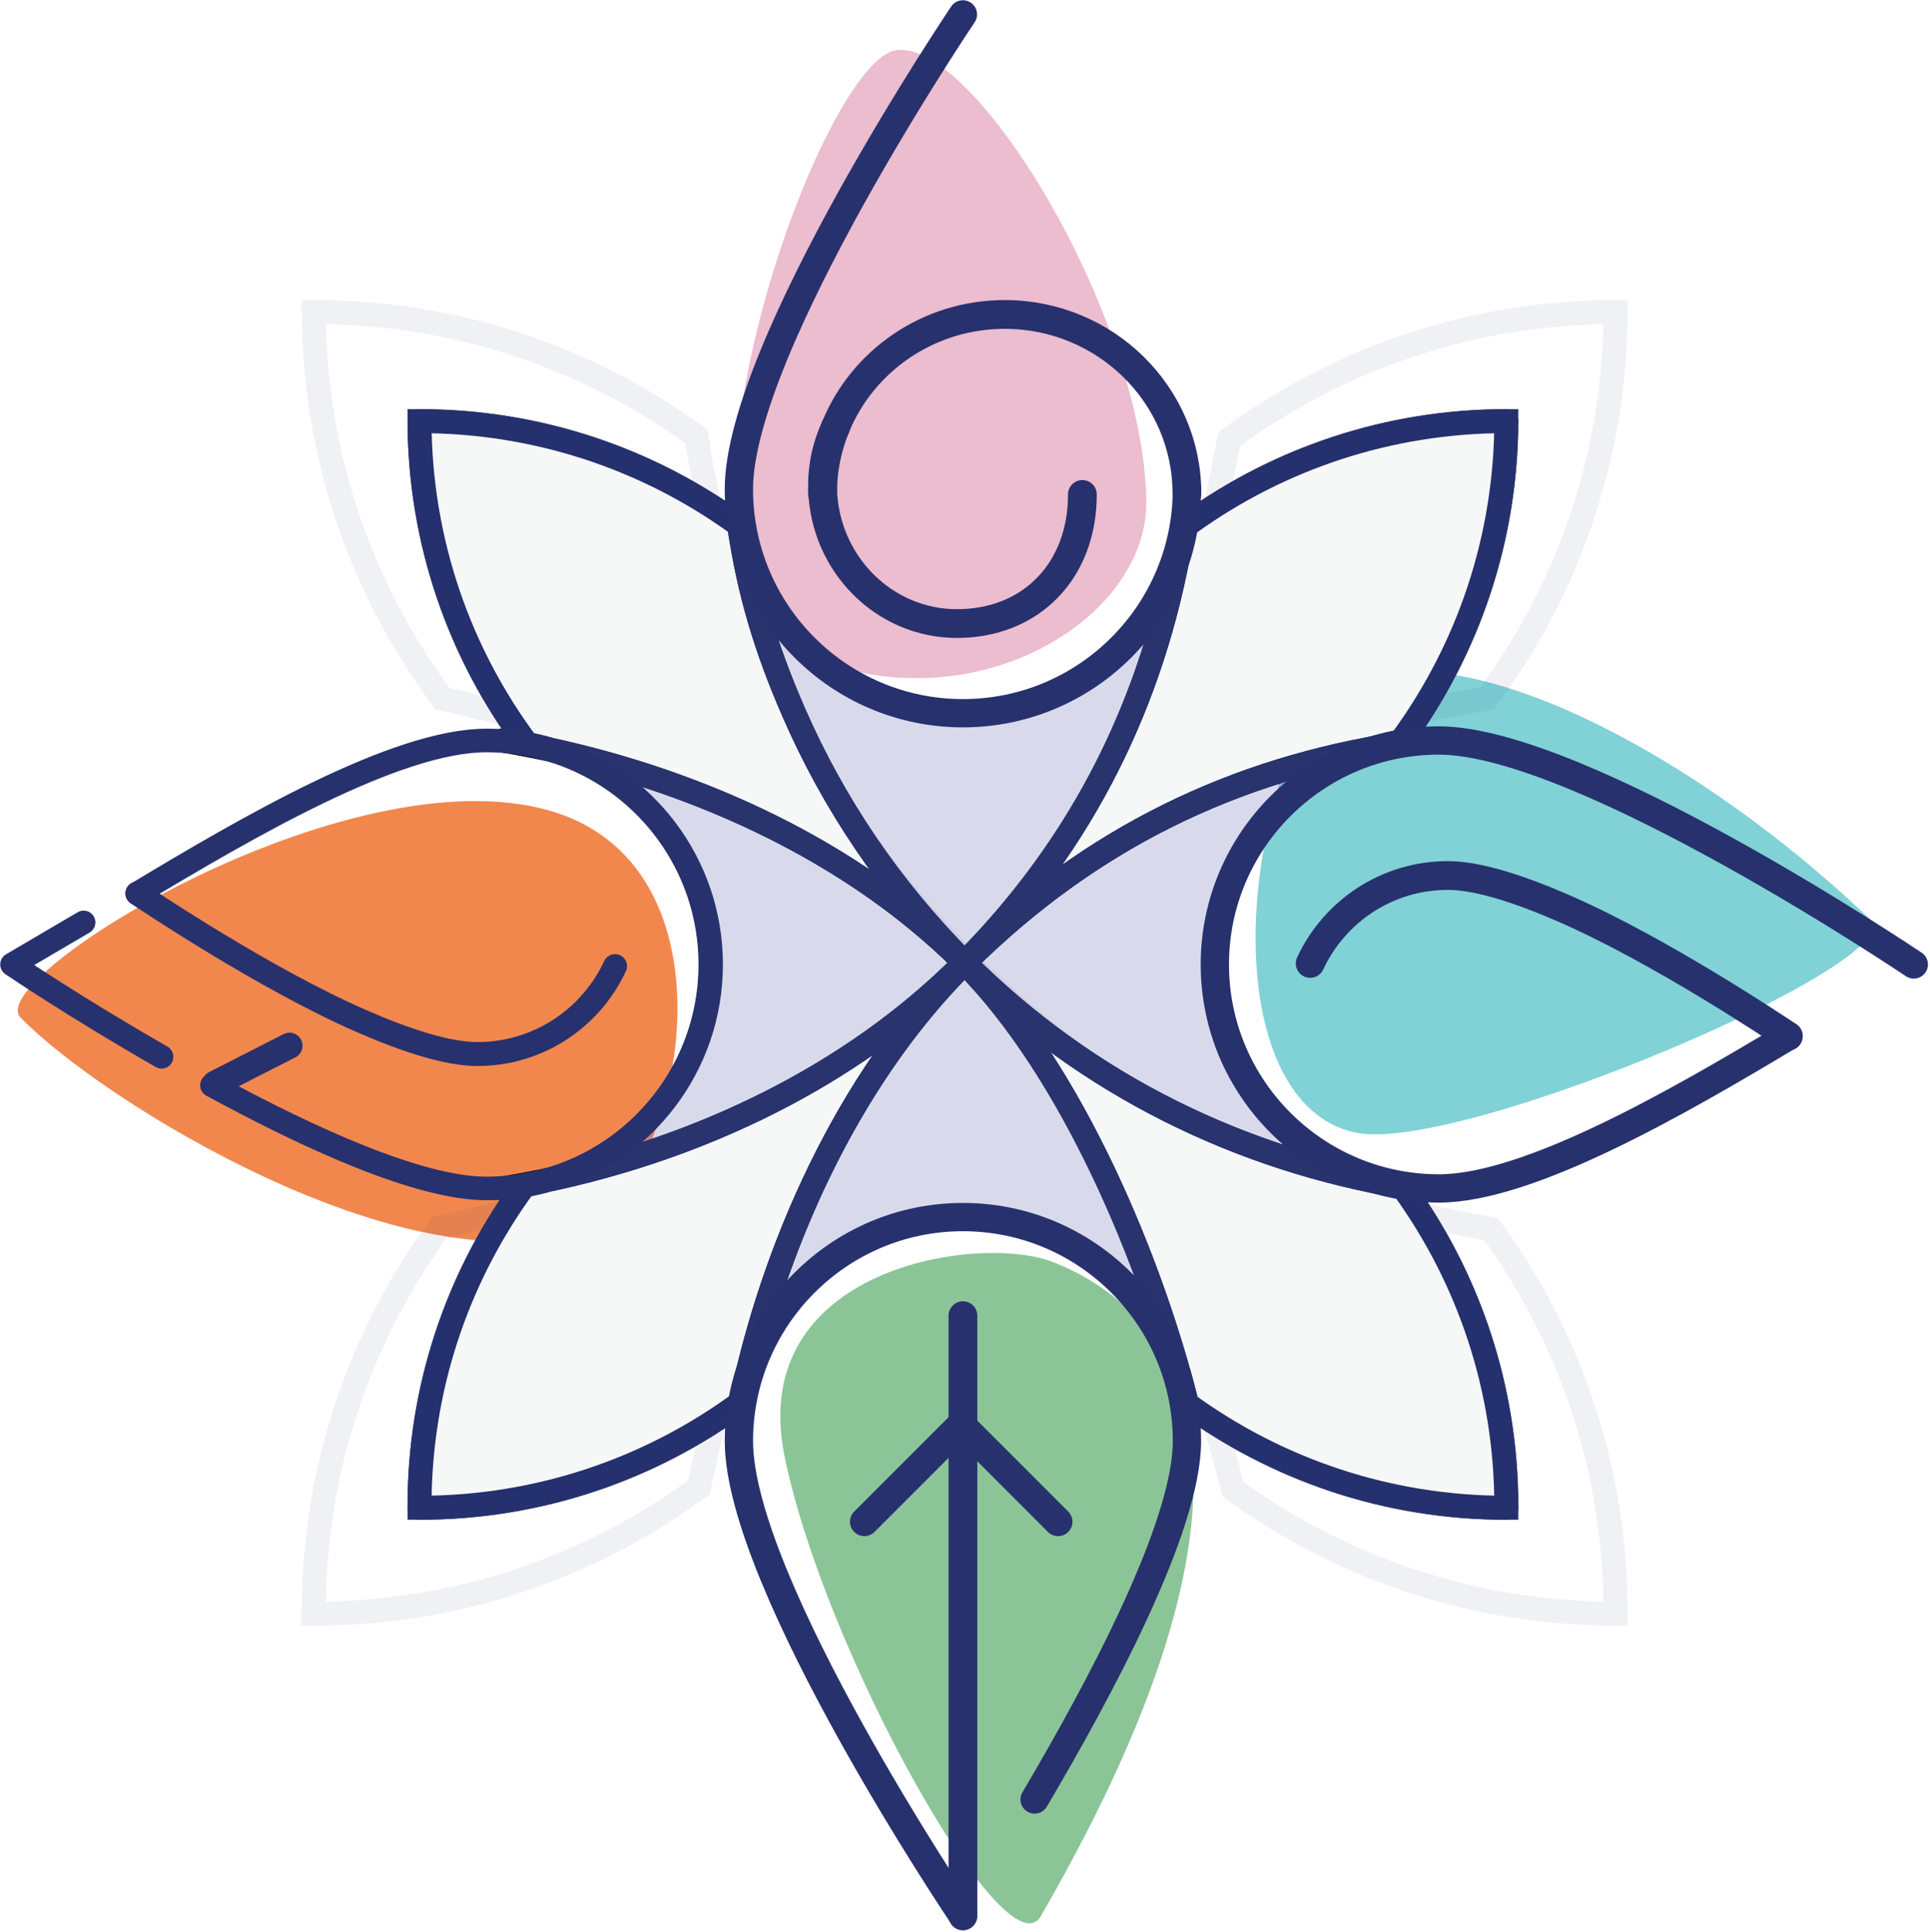 <svg width="839" height="840" viewBox="0 0 839 840" fill="none" xmlns="http://www.w3.org/2000/svg">
<path fill-rule="evenodd" clip-rule="evenodd" d="M813.027 399.78C721.247 311.932 588.547 250.303 560.965 325.918C533.383 401.524 543.789 483.529 589.716 492.525C635.643 501.522 831.743 417.699 813.027 399.78Z" fill="#61C7CB" fill-opacity="0.8"/>
<path fill-rule="evenodd" clip-rule="evenodd" d="M389.319 21.89C355.409 27.45 275.979 253.27 349.319 284.67C422.659 316.07 499.179 269.55 498.319 217.67C496.999 137.36 423.229 16.33 389.319 21.89Z" fill="#ECBCCF"/>
<path fill-rule="evenodd" clip-rule="evenodd" d="M8.891 442.38C44.681 479.21 175.231 559.25 249.671 535.38C294.701 520.94 327.011 377.51 238.671 352.38C150.331 327.25 -7.519 425.49 8.891 442.38Z" fill="#EE6922" fill-opacity="0.8"/>
<path fill-rule="evenodd" clip-rule="evenodd" d="M452.476 833.078C564.756 638.637 512.175 570.239 457.885 548.774C425.59 536.007 324.399 551.176 341.039 633.087C358.339 718.266 437.448 859.109 452.476 833.078Z" fill="#6DB67C" fill-opacity="0.79"/>
<path fill-rule="evenodd" clip-rule="evenodd" d="M192.451 303.851C157.4 256.881 136.569 198.687 136.389 135.665C198.225 135.665 255.461 155.538 302.036 189.247C302.275 189.427 302.527 189.607 302.778 189.786C308.013 224.957 316.518 253.647 331.42 287.775C351.88 334.613 381.193 378.504 419.358 416.897C361.092 359.074 281.659 323.688 205.329 306.966C201.124 305.696 196.836 304.654 192.451 303.851Z" stroke="#25306E" stroke-opacity="0.07" stroke-width="10.422" stroke-miterlimit="2" stroke-linecap="round"/>
<path fill-rule="evenodd" clip-rule="evenodd" d="M534.333 190.972C535.495 190.11 536.669 189.259 537.843 188.421C584.202 155.215 641.007 135.665 702.327 135.665C702.16 197.082 682.37 253.934 648.901 300.269C648.062 301.431 647.212 302.593 646.349 303.755C561.609 316.74 486.082 352.282 420.221 417.772C483.183 354.45 518.557 279.821 532.752 198.615C533.363 196.087 533.89 193.548 534.333 190.972Z" stroke="#25306E" stroke-opacity="0.07" stroke-width="10.422" stroke-miterlimit="2" stroke-linecap="round"/>
<path fill-rule="evenodd" clip-rule="evenodd" d="M136.389 701.604C136.389 701.328 136.389 701.053 136.389 700.789C136.389 639.864 155.687 583.419 188.486 537.215C189.337 536.029 190.199 534.832 191.062 533.658C195.506 532.903 199.866 531.897 204.131 530.651C281.468 514.084 360.194 477.799 419.358 418.635C358.565 479.428 320.004 567.666 303.832 646.704C256.934 681.203 199.028 701.604 136.389 701.604Z" stroke="#25306E" stroke-opacity="0.07" stroke-width="10.422" stroke-miterlimit="2" stroke-linecap="round"/>
<path fill-rule="evenodd" clip-rule="evenodd" d="M648.17 534.352C648.589 534.927 648.996 535.502 649.416 536.077C682.717 582.484 702.327 639.361 702.327 700.789C702.327 701.053 702.327 701.328 702.327 701.604C640.192 701.604 582.692 681.527 535.998 647.519C518.017 575.273 476.678 474.254 420.28 417.82C484.68 482.196 564.688 520.097 648.17 534.352Z" stroke="#25306E" stroke-opacity="0.07" stroke-width="10.422" stroke-miterlimit="2" stroke-linecap="round"/>
<path d="M654.805 655.554C602.258 655.554 553.694 638.362 514.441 609.296M418.586 419.337C418.586 419.104 418.586 418.879 418.586 418.654C418.587 418.404 418.588 418.146 418.589 417.896V417.887M514.565 229.279C515.534 228.571 516.509 227.854 517.49 227.154C556.198 199.437 603.61 183.112 654.805 183.112" stroke="#393939" stroke-width="10.417" stroke-miterlimit="1.5" stroke-linecap="round" stroke-linejoin="round"/>
<path d="M322.73 609.296C283.476 638.362 234.913 655.554 182.366 655.554M418.582 417.879V417.887C418.583 418.146 418.584 418.396 418.585 418.654C418.585 418.879 418.585 419.104 418.585 419.337M182.366 183.112C233.985 183.112 281.759 199.704 320.642 227.846C321.299 228.321 321.953 228.804 322.606 229.279" stroke="#393939" stroke-width="10.417" stroke-miterlimit="1.5" stroke-linecap="round" stroke-linejoin="round"/>
<path d="M229.167 323.517C199.9 284.306 182.517 235.72 182.367 183.11M419.35 418.648H419.275C419.042 418.649 418.817 418.649 418.592 418.649M654.808 183.11C654.667 234.386 638.142 281.842 610.208 320.52C609.483 321.525 608.75 322.524 608.008 323.517" stroke="#393939" stroke-width="10.417" stroke-miterlimit="1.5" stroke-linecap="round" stroke-linejoin="round"/>
<path d="M182.367 655.552C182.367 655.325 182.367 655.097 182.367 654.87C182.367 604.014 198.475 556.891 225.858 518.327C226.567 517.328 227.283 516.335 228.008 515.349M418.592 418.649C418.817 418.649 419.042 418.649 419.267 418.65H419.358M609.167 515.349C609.667 516.019 610.15 516.693 610.633 517.369C638.433 556.11 654.808 603.593 654.808 654.87C654.808 655.097 654.808 655.325 654.808 655.552" stroke="#393939" stroke-width="10.417" stroke-miterlimit="1.5" stroke-linecap="round" stroke-linejoin="round"/>
<path d="M321.201 614.479C334.116 547.296 366.624 471.299 418.587 419.335C418.835 419.088 419.074 418.849 419.313 418.611C477.043 361.207 543.68 331.359 618.766 321.945" stroke="black" stroke-width="10.412" stroke-miterlimit="1.5" stroke-linecap="round" stroke-linejoin="round"/>
<path d="M515.975 217.634C506.412 292.411 476.486 361.108 419.311 418.609C419.073 418.848 418.835 419.087 418.587 419.334C363.928 473.994 289.247 505.274 218.28 516.72" stroke="black" stroke-width="10.412" stroke-miterlimit="1.5" stroke-linecap="round" stroke-linejoin="round"/>
<path d="M614.37 516.715C542.945 505.462 474.311 473.598 419.325 418.611C387.107 386.394 362.397 349.497 345.192 310.098C331.682 279.166 324.469 253.605 320.214 220.648" stroke="black" stroke-width="10.412" stroke-miterlimit="1.5" stroke-linecap="round" stroke-linejoin="round"/>
<path d="M218.294 321.949C288.624 333.644 365.107 364.394 419.324 418.612C466.444 465.731 500.978 550.15 515.98 610.473" stroke="black" stroke-width="10.412" stroke-miterlimit="1.5" stroke-linecap="round" stroke-linejoin="round"/>
<path fill-rule="evenodd" clip-rule="evenodd" d="M229.176 323.511C199.916 284.3 182.525 235.72 182.375 183.11C233.996 183.11 281.776 199.7 320.656 227.84C320.856 227.99 321.066 228.14 321.276 228.29C325.646 257.65 332.746 281.6 345.186 310.09C362.266 349.191 386.736 385.831 418.596 417.881C369.956 369.611 303.646 340.071 239.926 326.111C236.416 325.051 232.836 324.181 229.176 323.511Z" fill="#F6F8F7" stroke="#25306E" stroke-width="10.42" stroke-miterlimit="2" stroke-linecap="round"/>
<path fill-rule="evenodd" clip-rule="evenodd" d="M514.576 229.28C515.546 228.56 516.526 227.85 517.506 227.15C556.206 199.43 603.626 183.11 654.816 183.11C654.676 234.38 638.156 281.84 610.216 320.521C609.516 321.491 608.806 322.46 608.086 323.43C537.345 334.27 474.295 363.941 419.315 418.611C471.875 365.751 501.405 303.45 513.255 235.66C513.765 233.55 514.206 231.43 514.576 229.28Z" fill="#F6F8F7" stroke="#25306E" stroke-width="10.42" stroke-miterlimit="2" stroke-linecap="round"/>
<path fill-rule="evenodd" clip-rule="evenodd" d="M182.375 655.55C182.375 655.32 182.375 655.09 182.375 654.87C182.375 604.01 198.485 556.89 225.866 518.32C226.576 517.33 227.296 516.33 228.016 515.35C231.726 514.72 235.366 513.88 238.926 512.84C303.486 499.01 369.206 468.72 418.596 419.33C367.846 470.08 335.656 543.74 322.156 609.72C283.006 638.52 234.666 655.55 182.375 655.55Z" fill="#F6F8F7" stroke="#25306E" stroke-width="10.42" stroke-miterlimit="2" stroke-linecap="round"/>
<path fill-rule="evenodd" clip-rule="evenodd" d="M609.605 515.93C609.955 516.41 610.295 516.89 610.645 517.37C638.446 556.111 654.815 603.591 654.815 654.871C654.815 655.091 654.815 655.321 654.815 655.551C602.945 655.551 554.945 638.791 515.965 610.401C500.955 550.091 466.445 465.76 419.365 418.65C473.125 472.39 539.915 504.03 609.605 515.93Z" fill="#F6F8F7" stroke="#25306E" stroke-width="10.42" stroke-miterlimit="2" stroke-linecap="round"/>
<path fill-rule="evenodd" clip-rule="evenodd" d="M321.275 228.291C321.725 228.621 322.175 228.951 322.615 229.281C330.495 275.141 370.495 310.091 418.595 310.091C464.445 310.091 502.936 278.351 513.256 235.661C501.406 303.451 471.876 365.751 419.316 418.611C419.076 418.361 418.835 418.121 418.595 417.881C386.735 385.831 362.265 349.191 345.185 310.091C332.745 281.601 325.645 257.651 321.275 228.291Z" fill="#7079BA" fill-opacity="0.27" stroke="#29336E" stroke-width="10.42" stroke-miterlimit="2" stroke-linecap="round"/>
<path fill-rule="evenodd" clip-rule="evenodd" d="M515.966 610.402C515.456 610.032 514.956 609.661 514.456 609.291C506.286 563.771 466.445 529.181 418.595 529.181C370.745 529.181 330.905 563.771 322.745 609.291C322.545 609.431 322.345 609.581 322.155 609.721C335.655 543.741 367.845 470.081 418.595 419.331C418.825 419.101 419.045 418.871 419.275 418.651H419.365C466.445 465.761 500.956 550.092 515.966 610.402Z" fill="#7079BA" fill-opacity="0.27" stroke="#29336E" stroke-width="10.42" stroke-miterlimit="2" stroke-linecap="round"/>
<path fill-rule="evenodd" clip-rule="evenodd" d="M239.925 326.111C303.645 340.071 369.955 369.611 418.595 417.881C418.595 418.141 418.595 418.391 418.595 418.651C418.595 418.871 418.595 419.101 418.595 419.331C369.205 468.721 303.485 499.011 238.925 512.842C279.425 501.041 309.055 463.621 309.055 419.331C309.055 375.401 279.905 338.231 239.925 326.111Z" fill="#7079BA" fill-opacity="0.27" stroke="#29336E" stroke-width="10.42" stroke-miterlimit="2" stroke-linecap="round"/>
<path fill-rule="evenodd" clip-rule="evenodd" d="M608.086 323.432C608.066 323.462 608.036 323.492 608.016 323.512C562.616 331.772 528.135 371.562 528.135 419.332C528.135 467.512 563.206 507.562 609.176 515.352C609.326 515.542 609.466 515.742 609.606 515.932C539.915 504.032 473.125 472.392 419.365 418.652L419.315 418.612C474.295 363.942 537.345 334.272 608.086 323.432Z" fill="#7079BA" fill-opacity="0.27" stroke="#29336E" stroke-width="10.42" stroke-miterlimit="2" stroke-linecap="round"/>
<path d="M70.236 459.479C32.257 437.715 5.225 419.331 5.225 419.331L36.35 401.049M59.703 388.443C107.422 359.77 172.148 321.947 211.459 321.947C265.176 321.947 308.771 365.584 308.771 419.331C308.771 473.079 265.176 516.716 211.459 516.716C182.174 516.716 134.359 494.871 92.129 471.869" stroke="#27316D" stroke-width="10.244" stroke-miterlimit="1.5" stroke-linecap="round" stroke-linejoin="round"/>
<path d="M93.499 471.168L125.849 454.668" stroke="#27316D" stroke-width="11.342" stroke-miterlimit="1.5" stroke-linecap="round" stroke-linejoin="round"/>
<path d="M267.369 420.058C256.891 442.623 234.058 458.286 207.567 458.286C194.552 458.286 176.43 452.363 157.419 444.078C115.146 425.671 64.174 391.37 59.693 388.445" stroke="#27316D" stroke-width="10.417" stroke-miterlimit="1.5" stroke-linecap="round" stroke-linejoin="round"/>
<path d="M449.763 782.388C477.887 734.781 515.982 663.925 515.982 626.576C515.982 572.806 472.345 529.168 418.598 529.168C364.851 529.168 321.213 572.806 321.213 626.576C321.213 688.507 418.598 833.014 418.598 833.014" stroke="#27316D" stroke-width="12.299" stroke-miterlimit="1.5" stroke-linecap="round" stroke-linejoin="round"/>
<path d="M418.595 833.01V572.029" stroke="#27316D" stroke-width="12.5" stroke-miterlimit="1.5" stroke-linecap="round" stroke-linejoin="round"/>
<path d="M375.745 661.64L417.113 620.248" stroke="#27316D" stroke-width="12.5" stroke-miterlimit="1.5" stroke-linecap="round" stroke-linejoin="round"/>
<path d="M459.962 661.64L418.594 620.248" stroke="#27316D" stroke-width="12.5" stroke-miterlimit="1.5" stroke-linecap="round" stroke-linejoin="round"/>
<path d="M777.424 450.501C729.657 479.129 664.645 516.72 625.517 516.72C571.748 516.72 528.11 473.083 528.11 419.336C528.11 365.588 571.748 321.951 625.517 321.951C687.448 321.951 831.955 419.336 831.955 419.336" stroke="#27316D" stroke-width="12.299" stroke-miterlimit="1.5" stroke-linecap="round" stroke-linejoin="round"/>
<path d="M569.553 418.887C580.041 396.321 602.897 380.658 629.414 380.658C642.441 380.658 660.581 386.582 679.611 394.867C721.926 413.273 772.948 447.574 777.434 450.499" stroke="#27316D" stroke-width="12.5" stroke-miterlimit="1.5" stroke-linecap="round" stroke-linejoin="round"/>
<path d="M515.974 212.695C515.974 266.464 472.337 310.102 418.59 310.102C364.843 310.102 321.206 266.464 321.206 212.695C321.206 150.763 418.59 6.257 418.59 6.257" stroke="#27316D" stroke-width="12.299" stroke-miterlimit="1.5" stroke-linecap="round" stroke-linejoin="round"/>
<path d="M357.565 214.582C357.565 213.95 357.572 213.282 357.59 212.65M363.226 185.665C374.92 156.993 403.458 136.719 436.768 136.719C480.485 136.719 515.974 171.61 515.974 214.582" stroke="#27316D" stroke-width="12.509" stroke-miterlimit="1.5" stroke-linecap="round" stroke-linejoin="round"/>
<path d="M357.588 212.648C358.468 245.08 384.302 271.116 415.995 271.116C448.243 271.116 470.529 248.172 470.529 214.968" stroke="#27316D" stroke-width="12.499" stroke-miterlimit="1.5" stroke-linecap="round" stroke-linejoin="round"/>
<path d="M363.226 185.664C359.806 194.027 357.826 203.127 357.59 212.649" stroke="#27316D" stroke-width="12.509" stroke-miterlimit="1.5" stroke-linecap="round" stroke-linejoin="round"/>
<path d="M357.59 212.649C357.572 212.087 357.565 211.525 357.565 210.927C357.565 201.897 359.595 193.359 363.226 185.664" stroke="#27316D" stroke-width="12.509" stroke-miterlimit="1.5" stroke-linecap="round" stroke-linejoin="round"/>
</svg>
